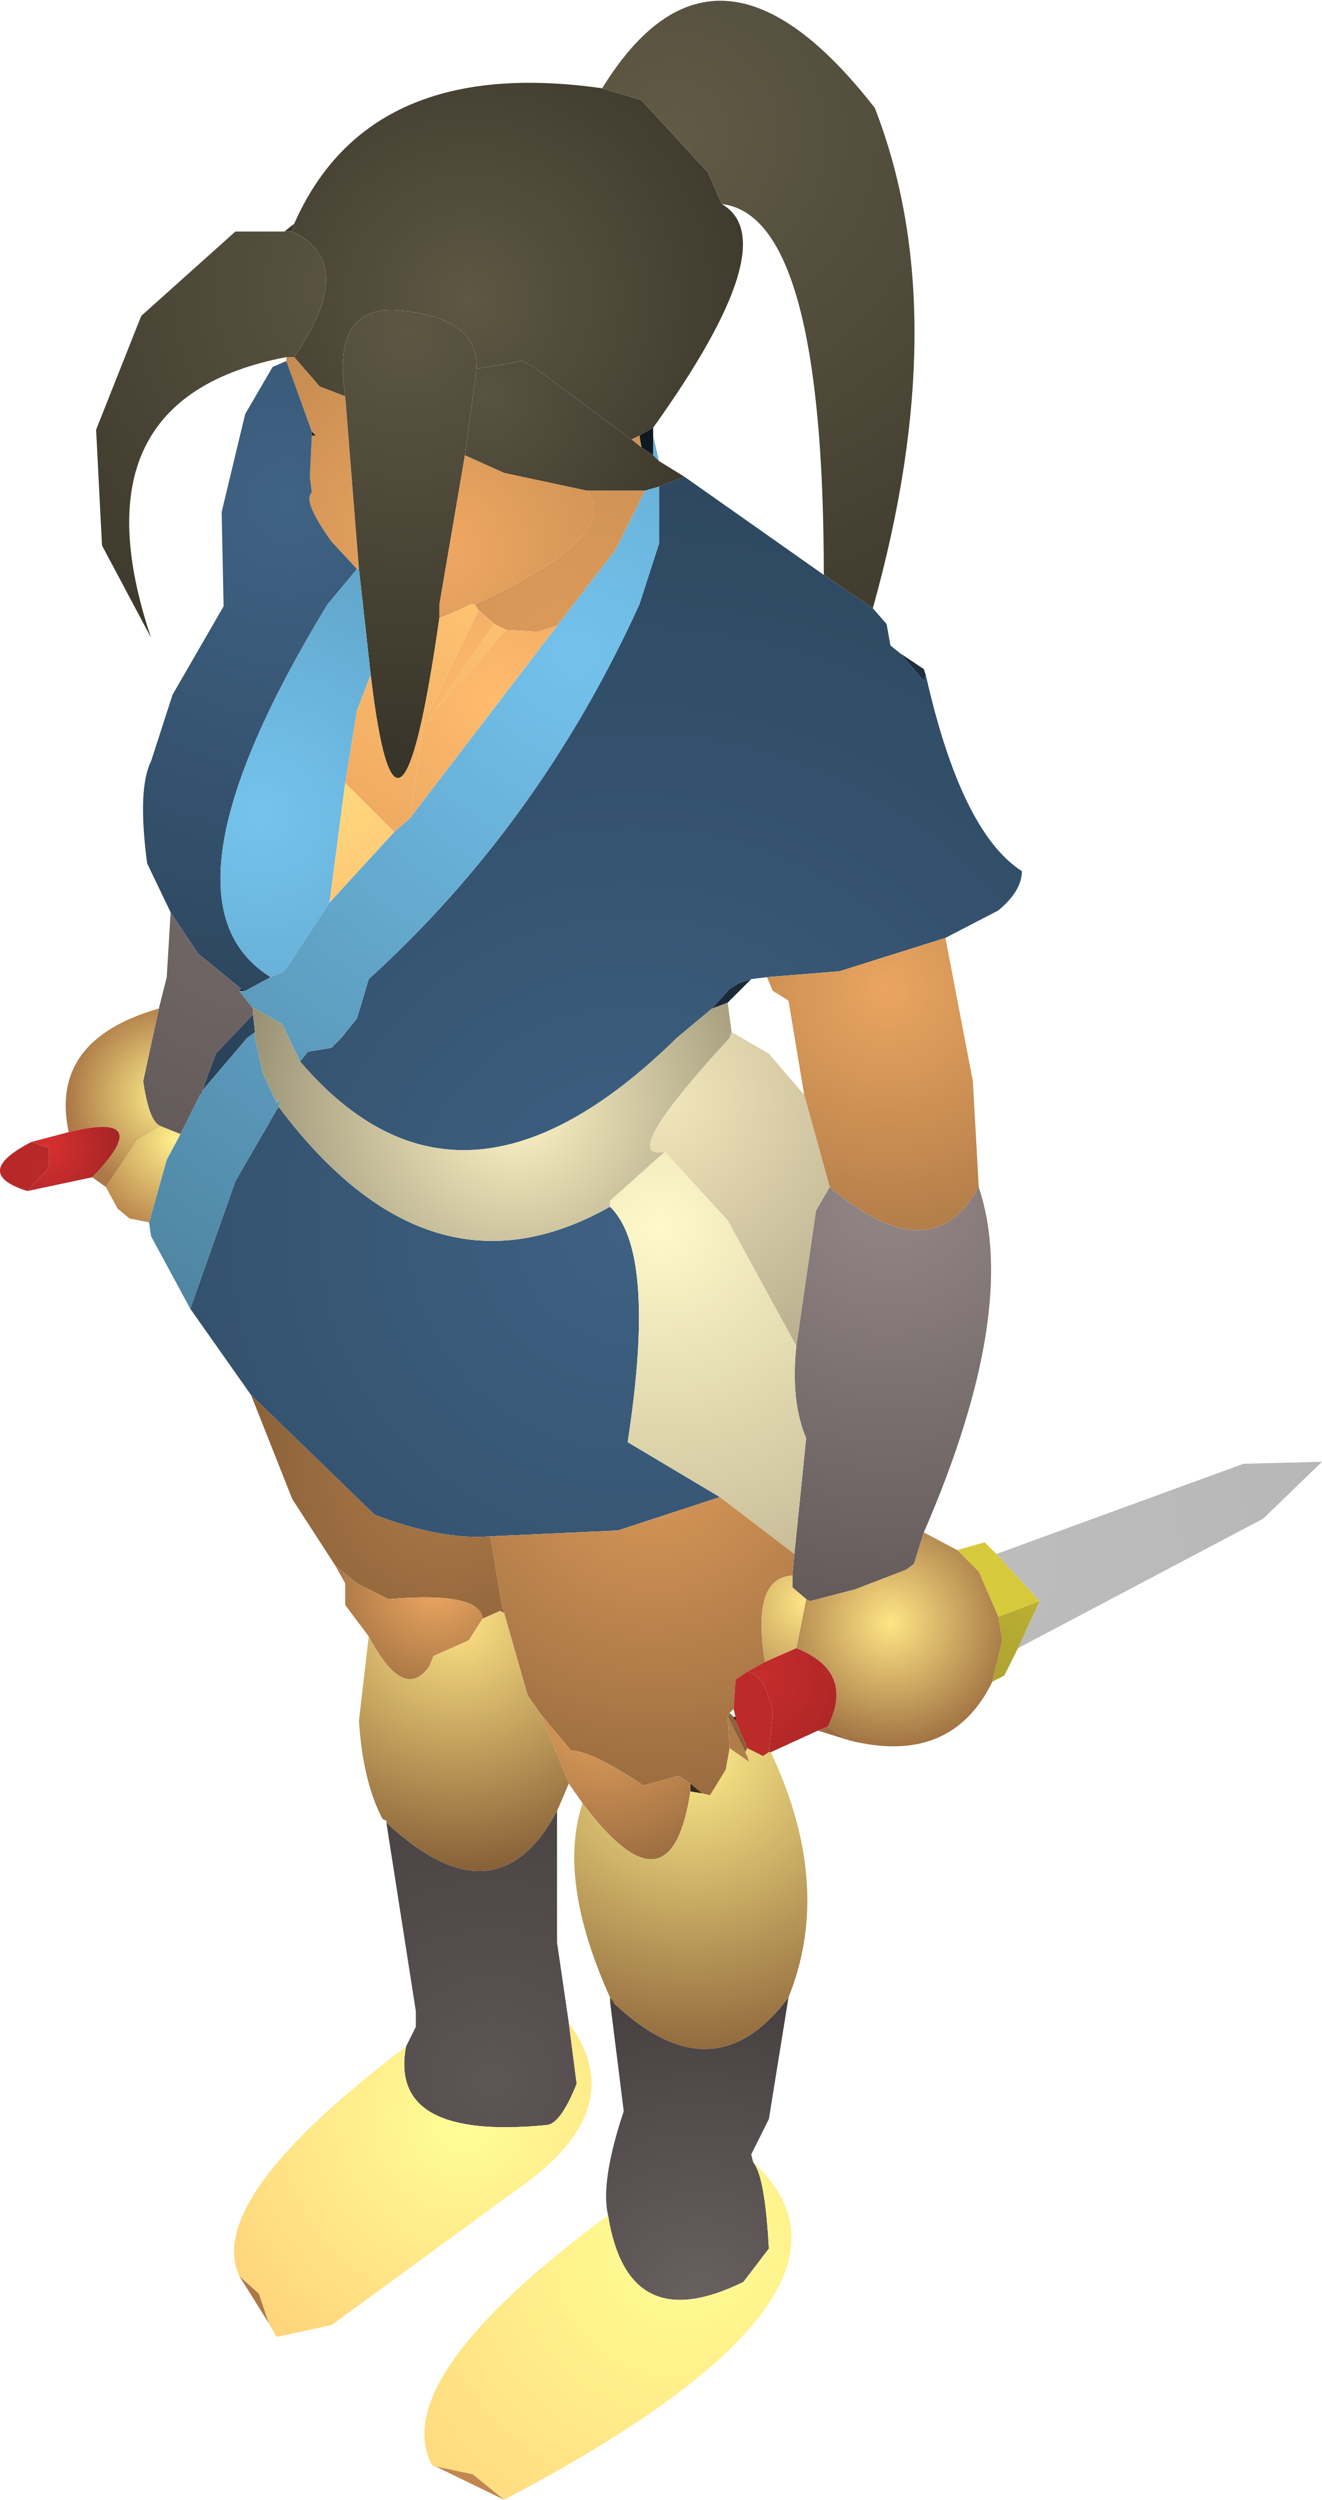 <?xml version="1.0" encoding="UTF-8" standalone="no"?>
<svg xmlns:ffdec="https://www.free-decompiler.com/flash" xmlns:xlink="http://www.w3.org/1999/xlink" ffdec:objectType="shape" height="63.7px" width="33.7px" xmlns="http://www.w3.org/2000/svg">
  <g transform="matrix(1.0, 0.0, 0.0, 1.0, 12.75, 56.95)">
    <path d="M-5.25 -47.85 Q-3.6 -50.25 -5.3 -51.05 L-5.25 -51.25 Q-3.35 -55.55 2.6 -54.7 L3.6 -54.4 5.3 -52.55 5.65 -51.75 Q7.3 -50.8 3.9 -46.05 L3.55 -45.85 3.35 -45.75 0.85 -47.6 0.55 -47.75 -0.6 -47.55 Q-0.55 -48.9 -2.7 -49.05 -4.3 -49.1 -3.95 -46.85 L-4.6 -47.1 -5.25 -47.85" fill="url(#gradient0)" fill-rule="evenodd" stroke="none"/>
    <path d="M2.6 -54.7 Q5.5 -59.4 9.55 -54.2 11.6 -48.95 9.5 -41.45 L8.25 -42.3 Q8.25 -51.45 5.65 -51.75 L5.3 -52.55 3.6 -54.4 2.6 -54.7" fill="url(#gradient1)" fill-rule="evenodd" stroke="none"/>
    <path d="M9.5 -41.45 L9.85 -41.05 9.95 -40.5 10.2 -40.3 10.8 -39.6 10.85 -39.75 Q11.75 -35.75 13.3 -34.75 13.3 -34.25 12.7 -33.75 L11.35 -33.05 8.65 -32.2 6.8 -32.05 6.4 -32.0 6.1 -31.9 5.85 -31.75 5.4 -31.25 4.5 -30.5 Q-1.0 -25.1 -5.1 -29.9 L-4.9 -30.15 -4.3 -30.25 -4.05 -30.5 -3.65 -31.0 -3.35 -32.0 Q1.0 -35.95 3.55 -41.55 L4.05 -43.1 4.05 -44.55 4.7 -44.8 8.25 -42.3 9.5 -41.45 M-6.35 -21.4 L-7.9 -23.6 -6.75 -26.85 -5.65 -28.75 Q-1.8 -23.6 2.8 -26.2 4.0 -25.05 3.25 -20.2 L5.6 -18.8 3.0 -17.95 -0.25 -17.8 Q-1.5 -17.7 -3.2 -18.35 L-6.35 -21.4" fill="url(#gradient2)" fill-rule="evenodd" stroke="none"/>
    <path d="M-5.3 -51.05 L-5.5 -51.05 -5.25 -51.25 -5.3 -51.05" fill="url(#gradient3)" fill-rule="evenodd" stroke="none"/>
    <path d="M-5.45 -47.85 Q-10.95 -46.8 -8.9 -40.7 L-10.15 -43.05 -10.3 -46.0 -9.15 -48.9 -6.75 -51.05 -5.5 -51.05 -5.3 -51.05 Q-3.6 -50.25 -5.25 -47.85 L-5.45 -47.85" fill="url(#gradient4)" fill-rule="evenodd" stroke="none"/>
    <path d="M-5.45 -47.85 L-5.25 -47.85 -4.6 -47.1 -3.95 -46.85 -3.6 -42.45 -3.65 -42.45 -4.3 -43.15 Q-5.05 -44.2 -4.8 -44.4 L-4.85 -44.8 -4.8 -45.85 -4.7 -45.85 -4.8 -45.95 -5.45 -47.75 -5.45 -47.85 M-1.55 -41.2 L-1.55 -41.55 -0.9 -45.35 0.1 -44.9 2.2 -44.45 Q3.15 -43.3 -0.65 -41.55 L-0.75 -41.55 Q-1.15 -41.35 -1.55 -41.2" fill="url(#gradient5)" fill-rule="evenodd" stroke="none"/>
    <path d="M-8.4 -33.7 L-9.0 -34.95 Q-9.25 -36.85 -8.9 -37.55 L-8.35 -39.25 -7.05 -41.5 -7.1 -43.9 -6.5 -46.4 -5.8 -47.6 -5.45 -47.75 -4.8 -45.95 -4.8 -45.85 -4.85 -44.8 -4.8 -44.4 Q-5.05 -44.2 -4.3 -43.15 L-3.65 -42.45 -4.4 -41.55 Q-9.0 -34.0 -5.85 -32.05 L-6.5 -31.7 -6.6 -31.75 -7.7 -32.65 -8.4 -33.7 M-6.25 -30.65 L-6.45 -30.5 -7.6 -29.15 -7.25 -30.1 -6.3 -31.1 -6.25 -30.65" fill="url(#gradient6)" fill-rule="evenodd" stroke="none"/>
    <path d="M-8.7 -31.25 L-8.5 -32.05 -8.4 -33.7 -7.7 -32.65 -6.6 -31.75 -6.65 -31.7 -6.3 -31.25 -6.3 -31.1 -7.25 -30.1 -7.6 -29.15 -7.6 -29.1 -7.65 -29.05 -8.15 -28.05 -8.65 -28.25 Q-8.95 -28.35 -9.1 -29.4 L-8.7 -31.25" fill="url(#gradient7)" fill-rule="evenodd" stroke="none"/>
    <path d="M-10.05 -26.7 L-10.4 -26.95 Q-8.75 -28.65 -11.0 -28.1 -11.5 -30.45 -8.7 -31.25 L-9.1 -29.4 Q-8.95 -28.35 -8.65 -28.25 L-9.25 -27.9 -10.05 -26.7" fill="url(#gradient8)" fill-rule="evenodd" stroke="none"/>
    <path d="M-10.4 -26.95 L-12.05 -26.6 -11.5 -27.2 -11.5 -27.7 -11.95 -27.85 -11.0 -28.1 Q-8.75 -28.65 -10.4 -26.95" fill="url(#gradient9)" fill-rule="evenodd" stroke="none"/>
    <path d="M-12.05 -26.6 Q-13.5 -27.05 -11.95 -27.85 L-11.5 -27.7 -11.5 -27.2 -12.05 -26.6" fill="url(#gradient10)" fill-rule="evenodd" stroke="none"/>
    <path d="M3.9 -45.35 L3.6 -45.55 3.55 -45.85 3.9 -46.05 3.9 -45.85 3.9 -45.35" fill="url(#gradient11)" fill-rule="evenodd" stroke="none"/>
    <path d="M2.2 -44.45 L3.7 -44.45 2.95 -42.95 1.45 -41.0 0.95 -40.85 0.15 -40.9 -0.15 -41.05 -0.55 -41.4 -0.65 -41.55 Q3.15 -43.3 2.2 -44.45 M3.6 -45.55 L3.35 -45.75 3.55 -45.85 3.6 -45.55" fill="url(#gradient12)" fill-rule="evenodd" stroke="none"/>
    <path d="M-0.9 -45.35 L-0.6 -47.55 0.55 -47.75 0.85 -47.6 3.35 -45.75 3.6 -45.55 3.9 -45.35 4.05 -45.2 4.7 -44.8 4.05 -44.55 3.7 -44.45 2.2 -44.45 0.1 -44.9 -0.9 -45.35" fill="url(#gradient13)" fill-rule="evenodd" stroke="none"/>
    <path d="M-0.6 -47.55 L-0.9 -45.35 -1.55 -41.55 -1.55 -41.2 Q-2.6 -33.85 -3.3 -39.75 L-3.6 -42.45 -3.95 -46.85 Q-4.3 -49.1 -2.7 -49.05 -0.55 -48.9 -0.6 -47.55" fill="url(#gradient14)" fill-rule="evenodd" stroke="none"/>
    <path d="M-4.8 -45.85 L-4.8 -45.95 -4.7 -45.85 -4.8 -45.85" fill="url(#gradient15)" fill-rule="evenodd" stroke="none"/>
    <path d="M-3.6 -42.45 L-3.3 -39.75 -3.65 -38.85 -3.95 -37.0 -4.35 -33.95 -5.5 -32.2 -5.85 -32.05 Q-9.0 -34.0 -4.4 -41.55 L-3.65 -42.45 -3.6 -42.45" fill="url(#gradient16)" fill-rule="evenodd" stroke="none"/>
    <path d="M-7.9 -23.6 L-8.9 -25.45 -8.95 -25.8 -8.5 -27.4 -8.15 -28.05 -7.65 -29.05 -7.6 -29.1 -7.6 -29.15 -6.45 -30.5 -6.25 -30.65 -6.25 -30.5 -6.05 -29.6 -5.7 -28.85 -5.6 -28.9 -5.65 -28.75 -6.75 -26.85 -7.9 -23.6 M3.7 -44.45 L4.05 -44.55 4.05 -43.1 3.55 -41.55 Q1.0 -35.95 -3.35 -32.0 L-3.65 -31.0 -4.05 -30.5 -4.3 -30.25 -4.9 -30.15 -5.1 -29.9 -5.55 -30.85 -6.25 -31.25 -6.3 -31.25 -6.65 -31.7 -6.5 -31.7 -5.85 -32.05 -5.5 -32.2 -4.35 -33.95 -2.7 -35.75 -2.3 -36.1 1.45 -41.0 2.95 -42.95 3.7 -44.45 M4.05 -45.2 L3.9 -45.35 3.9 -45.85 4.05 -45.2" fill="url(#gradient17)" fill-rule="evenodd" stroke="none"/>
    <path d="M-2.7 -35.75 L-4.35 -33.95 -3.95 -37.0 -2.7 -35.75" fill="url(#gradient18)" fill-rule="evenodd" stroke="none"/>
    <path d="M-3.3 -39.75 Q-2.6 -33.85 -1.55 -41.2 -1.15 -41.35 -0.75 -41.55 L-0.65 -41.55 -0.55 -41.4 -1.8 -38.85 -1.75 -38.6 -1.95 -38.55 -2.3 -36.1 -2.7 -35.75 -3.95 -37.0 -3.65 -38.85 -3.3 -39.75 M0.15 -40.9 L-1.65 -38.85 -0.15 -41.05 0.15 -40.9" fill="url(#gradient19)" fill-rule="evenodd" stroke="none"/>
    <path d="M1.45 -41.0 L-2.3 -36.1 -1.95 -38.55 -1.75 -38.6 -1.8 -38.85 -0.55 -41.4 -0.15 -41.05 -1.65 -38.85 0.15 -40.9 0.95 -40.85 1.45 -41.0" fill="url(#gradient20)" fill-rule="evenodd" stroke="none"/>
    <path d="M-5.1 -29.9 Q-1.0 -25.1 4.5 -30.5 L5.4 -31.25 5.8 -31.4 5.9 -30.65 5.85 -30.5 Q2.95 -27.35 4.2 -27.6 L2.8 -26.35 2.8 -26.2 Q-1.8 -23.6 -5.65 -28.75 L-5.6 -28.9 -5.7 -28.85 -6.05 -29.6 -6.25 -30.5 -6.25 -30.65 -6.3 -31.1 -6.3 -31.25 -6.25 -31.25 -5.55 -30.85 -5.1 -29.9" fill="url(#gradient21)" fill-rule="evenodd" stroke="none"/>
    <path d="M-6.5 -31.7 L-6.65 -31.7 -6.6 -31.75 -6.5 -31.7 M-6.3 -31.25 L-6.25 -31.25 -6.3 -31.25" fill="url(#gradient22)" fill-rule="evenodd" stroke="none"/>
    <path d="M10.2 -40.3 L10.8 -39.9 10.85 -39.75 10.8 -39.6 10.2 -40.3" fill="url(#gradient23)" fill-rule="evenodd" stroke="none"/>
    <path d="M11.35 -33.05 L12.05 -29.4 12.2 -26.7 Q11.0 -24.5 8.4 -26.7 L7.75 -29.05 7.35 -31.45 6.95 -31.7 6.8 -32.05 8.65 -32.2 11.35 -33.05" fill="url(#gradient24)" fill-rule="evenodd" stroke="none"/>
    <path d="M12.2 -26.7 Q13.25 -23.55 10.8 -17.9 L10.55 -17.1 10.35 -16.95 9.05 -16.45 7.9 -16.15 7.8 -16.2 7.45 -16.5 7.45 -16.8 7.5 -17.35 7.8 -20.3 Q7.4 -21.25 7.55 -22.65 L8.05 -26.1 8.4 -26.7 Q11.0 -24.5 12.2 -26.7" fill="url(#gradient25)" fill-rule="evenodd" stroke="none"/>
    <path d="M7.75 -29.05 L8.4 -26.7 8.05 -26.1 7.55 -22.65 5.8 -25.85 4.2 -27.6 Q2.95 -27.35 5.85 -30.5 L5.9 -30.65 6.85 -30.1 7.75 -29.05" fill="url(#gradient26)" fill-rule="evenodd" stroke="none"/>
    <path d="M5.4 -31.25 L5.85 -31.75 6.1 -31.9 6.4 -32.0 5.8 -31.4 5.4 -31.25" fill="url(#gradient27)" fill-rule="evenodd" stroke="none"/>
    <path d="M2.8 -26.2 L2.8 -26.35 4.2 -27.6 5.8 -25.85 7.55 -22.65 Q7.4 -21.25 7.8 -20.3 L7.5 -17.35 5.6 -18.8 3.25 -20.2 Q4.0 -25.05 2.8 -26.2" fill="url(#gradient28)" fill-rule="evenodd" stroke="none"/>
    <path d="M-8.95 -25.8 L-9.45 -25.9 -9.75 -26.15 -10.05 -26.7 -9.25 -27.9 -8.65 -28.25 -8.15 -28.05 -8.5 -27.4 -8.95 -25.8" fill="url(#gradient29)" fill-rule="evenodd" stroke="none"/>
    <path d="M0.1 -15.85 L0.05 -16.0 -0.25 -17.8 3.0 -17.95 5.6 -18.8 7.5 -17.35 7.45 -16.8 Q6.4 -16.75 6.75 -14.6 L6.3 -14.35 6.0 -14.15 5.95 -13.4 5.85 -13.3 5.8 -13.2 5.85 -12.4 5.75 -11.85 5.35 -11.2 5.15 -11.25 4.85 -11.5 4.55 -11.7 3.65 -11.45 Q2.4 -12.3 1.8 -12.35 L1.05 -13.25 0.7 -13.75 0.1 -15.85" fill="url(#gradient30)" fill-rule="evenodd" stroke="none"/>
    <path d="M-4.2 -17.05 L-5.3 -18.75 -6.35 -21.4 -3.2 -18.35 Q-1.5 -17.7 -0.25 -17.8 L0.05 -16.0 0.0 -15.9 -0.45 -15.7 Q-0.5 -16.4 -2.85 -16.2 L-3.65 -16.6 -4.2 -17.05" fill="url(#gradient31)" fill-rule="evenodd" stroke="none"/>
    <path d="M-3.35 -15.25 L-3.95 -16.05 -3.95 -16.6 -4.2 -17.05 -3.65 -16.6 -2.85 -16.2 Q-0.5 -16.4 -0.45 -15.7 L-0.8 -15.15 -1.7 -14.75 -1.8 -14.5 Q-2.45 -13.55 -3.35 -15.25" fill="url(#gradient32)" fill-rule="evenodd" stroke="none"/>
    <path d="M1.75 -11.5 L1.45 -10.8 Q-0.1 -7.9 -2.9 -10.5 L-2.9 -10.55 -3.0 -10.6 Q-3.5 -11.55 -3.6 -13.1 L-3.35 -15.25 Q-2.45 -13.55 -1.8 -14.5 L-1.7 -14.75 -0.8 -15.15 -0.45 -15.7 0.0 -15.9 0.1 -15.85 0.7 -13.75 1.05 -13.25 1.75 -11.5" fill="url(#gradient33)" fill-rule="evenodd" stroke="none"/>
    <path d="M1.45 -10.8 L1.45 -7.45 1.75 -5.4 1.95 -3.85 Q1.55 -2.85 1.2 -2.8 -2.85 -2.4 -2.4 -4.8 L-2.15 -5.3 -2.15 -5.7 -2.9 -10.5 Q-0.1 -7.9 1.45 -10.8" fill="url(#gradient34)" fill-rule="evenodd" stroke="none"/>
    <path d="M1.75 -5.4 Q3.3 -3.3 0.7 -1.35 L-4.3 2.3 -5.7 2.6 -5.9 2.25 -6.15 1.5 -6.65 1.05 Q-7.55 -0.9 -2.4 -4.8 -2.85 -2.4 1.2 -2.8 1.55 -2.85 1.95 -3.85 L1.75 -5.4" fill="url(#gradient35)" fill-rule="evenodd" stroke="none"/>
    <path d="M-5.9 2.25 L-6.65 1.05 -6.15 1.5 -5.9 2.25" fill="url(#gradient36)" fill-rule="evenodd" stroke="none"/>
    <path d="M12.65 -17.35 L18.95 -19.65 20.95 -19.7 19.45 -18.25 13.2 -14.95 13.75 -16.15 12.65 -17.35" fill="url(#gradient37)" fill-rule="evenodd" stroke="none"/>
    <path d="M11.65 -17.45 L12.35 -17.65 12.65 -17.35 13.75 -16.15 12.7 -15.75 12.2 -16.9 11.65 -17.45" fill="url(#gradient38)" fill-rule="evenodd" stroke="none"/>
    <path d="M10.8 -17.9 L11.65 -17.45 12.2 -16.9 12.7 -15.75 12.8 -15.15 12.55 -14.1 Q11.5 -11.95 8.9 -12.6 L8.35 -12.95 Q9.05 -14.35 7.55 -14.95 L7.8 -16.2 7.9 -16.15 9.05 -16.45 10.35 -16.95 10.55 -17.1 10.8 -17.9" fill="url(#gradient39)" fill-rule="evenodd" stroke="none"/>
    <path d="M8.9 -12.6 L8.1 -12.85 8.35 -12.95 8.9 -12.6 M6.75 -14.6 Q6.4 -16.75 7.45 -16.8 L7.45 -16.5 7.8 -16.2 7.55 -14.95 6.75 -14.6" fill="url(#gradient40)" fill-rule="evenodd" stroke="none"/>
    <path d="M13.2 -14.95 L12.85 -14.25 12.55 -14.1 12.8 -15.15 12.7 -15.75 13.75 -16.15 13.2 -14.95" fill="url(#gradient41)" fill-rule="evenodd" stroke="none"/>
    <path d="M0.05 -16.0 L0.1 -15.85 0.0 -15.9 0.05 -16.0" fill="url(#gradient42)" fill-rule="evenodd" stroke="none"/>
    <path d="M2.1 -11.0 L1.75 -11.5 1.05 -13.25 1.8 -12.35 Q2.4 -12.3 3.65 -11.45 L4.55 -11.7 4.85 -11.5 4.85 -11.3 Q4.35 -8.0 2.1 -11.0" fill="url(#gradient43)" fill-rule="evenodd" stroke="none"/>
    <path d="M8.1 -12.85 L6.9 -12.3 6.85 -12.3 6.95 -13.3 Q6.75 -14.3 6.3 -14.35 L6.75 -14.6 7.55 -14.95 Q9.05 -14.35 8.35 -12.95 L8.1 -12.85" fill="url(#gradient44)" fill-rule="evenodd" stroke="none"/>
    <path d="M5.95 -13.4 L6.0 -14.15 6.3 -14.35 Q6.75 -14.3 6.95 -13.3 L6.85 -12.3 6.7 -12.2 6.3 -12.4 6.0 -13.1 6.0 -13.2 5.95 -13.4" fill="url(#gradient45)" fill-rule="evenodd" stroke="none"/>
    <path d="M5.8 -13.2 L5.85 -13.3 5.95 -13.2 6.0 -13.1 6.3 -12.4 6.25 -12.3 5.8 -13.2" fill="url(#gradient46)" fill-rule="evenodd" stroke="none"/>
    <path d="M5.85 -12.4 L5.8 -13.2 6.25 -12.3 6.3 -12.2 6.35 -12.05 5.85 -12.4" fill="url(#gradient47)" fill-rule="evenodd" stroke="none"/>
    <path d="M6.9 -12.3 Q8.5 -8.9 7.35 -6.05 5.45 -3.5 2.9 -5.9 L2.9 -5.95 2.8 -6.05 Q1.45 -9.05 2.1 -11.0 4.35 -8.0 4.85 -11.3 L5.15 -11.25 5.35 -11.2 5.75 -11.85 5.85 -12.4 6.35 -12.05 6.3 -12.2 6.25 -12.3 6.3 -12.4 6.7 -12.2 6.85 -12.3 6.9 -12.3" fill="url(#gradient48)" fill-rule="evenodd" stroke="none"/>
    <path d="M4.85 -11.5 L5.15 -11.25 4.85 -11.3 4.85 -11.5" fill="url(#gradient49)" fill-rule="evenodd" stroke="none"/>
    <path d="M5.95 -13.2 L6.0 -13.2 6.0 -13.1 5.95 -13.2" fill="url(#gradient50)" fill-rule="evenodd" stroke="none"/>
    <path d="M2.8 -5.95 L2.8 -6.05 2.9 -5.95 2.9 -5.9 2.8 -5.95" fill="url(#gradient51)" fill-rule="evenodd" stroke="none"/>
    <path d="M7.35 -6.05 L6.85 -2.95 6.4 -2.05 6.45 -1.85 Q6.75 -1.5 6.85 0.35 L6.2 1.2 Q3.25 2.65 2.75 -0.5 2.55 -1.35 3.15 -3.15 L2.8 -5.95 2.9 -5.9 Q5.45 -3.5 7.35 -6.05" fill="url(#gradient52)" fill-rule="evenodd" stroke="none"/>
    <path d="M6.45 -1.85 Q10.1 1.5 0.1 6.75 L-0.7 6.1 -1.65 5.9 -1.7 5.9 -1.75 5.85 Q-2.85 3.65 2.75 -0.5 3.25 2.65 6.2 1.2 L6.85 0.35 Q6.75 -1.5 6.45 -1.85" fill="url(#gradient53)" fill-rule="evenodd" stroke="none"/>
    <path d="M0.1 6.75 L-1.65 5.9 -0.7 6.1 0.1 6.75" fill="url(#gradient54)" fill-rule="evenodd" stroke="none"/>
  </g>
  <defs>
    <radialGradient cx="0" cy="0" gradientTransform="matrix(0.009, 0.0, 0.0, 0.009, -0.8, -49.35)" gradientUnits="userSpaceOnUse" id="gradient0" r="819.2" spreadMethod="pad">
      <stop offset="0.0" stop-color="#5d5743"/>
      <stop offset="1.0" stop-color="#3e3a2d"/>
    </radialGradient>
    <radialGradient cx="0" cy="0" gradientTransform="matrix(0.016, 0.0, 0.0, 0.016, 4.45, -53.55)" gradientUnits="userSpaceOnUse" id="gradient1" r="819.2" spreadMethod="pad">
      <stop offset="0.0" stop-color="#605a46"/>
      <stop offset="1.0" stop-color="#403c2e"/>
    </radialGradient>
    <radialGradient cx="0" cy="0" gradientTransform="matrix(0.025, 0.0, 0.0, 0.025, 3.3, -25.65)" gradientUnits="userSpaceOnUse" id="gradient2" r="819.2" spreadMethod="pad">
      <stop offset="0.0" stop-color="#3e6183"/>
      <stop offset="1.0" stop-color="#2c465d"/>
    </radialGradient>
    <radialGradient cx="0" cy="0" gradientTransform="matrix(0.002, 0.0, 0.0, 0.002, -5.8, -50.9)" gradientUnits="userSpaceOnUse" id="gradient3" r="819.2" spreadMethod="pad">
      <stop offset="0.0" stop-color="#3f3a2d"/>
      <stop offset="1.0" stop-color="#373428"/>
    </radialGradient>
    <radialGradient cx="0" cy="0" gradientTransform="matrix(0.013, 0.0, 0.0, 0.013, -3.45, -49.6)" gradientUnits="userSpaceOnUse" id="gradient4" r="819.2" spreadMethod="pad">
      <stop offset="0.0" stop-color="#5b5542"/>
      <stop offset="1.0" stop-color="#3c382b"/>
    </radialGradient>
    <radialGradient cx="0" cy="0" gradientTransform="matrix(0.01, 0.0, 0.0, 0.01, -1.45, -42.95)" gradientUnits="userSpaceOnUse" id="gradient5" r="819.2" spreadMethod="pad">
      <stop offset="0.0" stop-color="#efa862"/>
      <stop offset="1.0" stop-color="#b8824b"/>
    </radialGradient>
    <radialGradient cx="0" cy="0" gradientTransform="matrix(0.019, 0.0, 0.0, 0.019, -5.4, -44.2)" gradientUnits="userSpaceOnUse" id="gradient6" r="819.2" spreadMethod="pad">
      <stop offset="0.0" stop-color="#3f6385"/>
      <stop offset="1.0" stop-color="#294056"/>
    </radialGradient>
    <radialGradient cx="0" cy="0" gradientTransform="matrix(0.008, 0.0, 0.0, 0.008, -6.6, -33.65)" gradientUnits="userSpaceOnUse" id="gradient7" r="819.2" spreadMethod="pad">
      <stop offset="0.0" stop-color="#726868"/>
      <stop offset="1.0" stop-color="#625959"/>
    </radialGradient>
    <radialGradient cx="0" cy="0" gradientTransform="matrix(0.003, 0.0, 0.0, 0.003, -8.55, -29.0)" gradientUnits="userSpaceOnUse" id="gradient8" r="819.2" spreadMethod="pad">
      <stop offset="0.0" stop-color="#ffef8b"/>
      <stop offset="1.0" stop-color="#ad7a47"/>
    </radialGradient>
    <radialGradient cx="0" cy="0" gradientTransform="matrix(0.003, 0.0, 0.0, 0.003, -11.55, -27.7)" gradientUnits="userSpaceOnUse" id="gradient9" r="819.2" spreadMethod="pad">
      <stop offset="0.0" stop-color="#d83030"/>
      <stop offset="1.0" stop-color="#952121"/>
    </radialGradient>
    <radialGradient cx="0" cy="0" gradientTransform="matrix(0.001, 0.0, 0.0, 0.001, -11.65, -27.05)" gradientUnits="userSpaceOnUse" id="gradient10" r="819.2" spreadMethod="pad">
      <stop offset="0.0" stop-color="#b82929"/>
      <stop offset="1.0" stop-color="#b72929"/>
    </radialGradient>
    <radialGradient cx="0" cy="0" gradientTransform="matrix(0.002, 0.0, 0.0, 0.002, 3.9, -46.05)" gradientUnits="userSpaceOnUse" id="gradient11" r="819.2" spreadMethod="pad">
      <stop offset="0.0" stop-color="#0e181e"/>
      <stop offset="1.0" stop-color="#0e181e"/>
    </radialGradient>
    <radialGradient cx="0" cy="0" gradientTransform="matrix(0.008, 0.0, 0.0, 0.008, 1.5, -40.55)" gradientUnits="userSpaceOnUse" id="gradient12" r="819.2" spreadMethod="pad">
      <stop offset="0.0" stop-color="#db9a5a"/>
      <stop offset="1.0" stop-color="#cd9154"/>
    </radialGradient>
    <radialGradient cx="0" cy="0" gradientTransform="matrix(0.007, 0.0, 0.0, 0.007, -0.35, -46.9)" gradientUnits="userSpaceOnUse" id="gradient13" r="819.2" spreadMethod="pad">
      <stop offset="0.0" stop-color="#595341"/>
      <stop offset="1.0" stop-color="#3c382b"/>
    </radialGradient>
    <radialGradient cx="0" cy="0" gradientTransform="matrix(0.014, 0.0, 0.0, 0.014, -2.35, -48.5)" gradientUnits="userSpaceOnUse" id="gradient14" r="819.2" spreadMethod="pad">
      <stop offset="0.0" stop-color="#5c5643"/>
      <stop offset="1.0" stop-color="#363327"/>
    </radialGradient>
    <radialGradient cx="0" cy="0" gradientTransform="matrix(0.007, 0.0, 0.0, 0.007, -5.45, -47.95)" gradientUnits="userSpaceOnUse" id="gradient15" r="819.2" spreadMethod="pad">
      <stop offset="0.0" stop-color="#261b10"/>
      <stop offset="1.0" stop-color="#261b10"/>
    </radialGradient>
    <radialGradient cx="0" cy="0" gradientTransform="matrix(0.01, 0.0, 0.0, 0.01, -6.1, -36.2)" gradientUnits="userSpaceOnUse" id="gradient16" r="819.2" spreadMethod="pad">
      <stop offset="0.0" stop-color="#74c4ef"/>
      <stop offset="1.0" stop-color="#5d9ec1"/>
    </radialGradient>
    <radialGradient cx="0" cy="0" gradientTransform="matrix(0.024, 0.0, 0.0, 0.024, 1.95, -40.3)" gradientUnits="userSpaceOnUse" id="gradient17" r="819.2" spreadMethod="pad">
      <stop offset="0.0" stop-color="#73c2ed"/>
      <stop offset="1.0" stop-color="#4e84a1"/>
    </radialGradient>
    <radialGradient cx="0" cy="0" gradientTransform="matrix(0.004, 0.0, 0.0, 0.004, -4.3, -37.15)" gradientUnits="userSpaceOnUse" id="gradient18" r="819.2" spreadMethod="pad">
      <stop offset="0.0" stop-color="#ffda7f"/>
      <stop offset="1.0" stop-color="#fec774"/>
    </radialGradient>
    <radialGradient cx="0" cy="0" gradientTransform="matrix(0.009, 0.0, 0.0, 0.009, -0.35, -42.05)" gradientUnits="userSpaceOnUse" id="gradient19" r="819.2" spreadMethod="pad">
      <stop offset="0.0" stop-color="#ffc472"/>
      <stop offset="1.0" stop-color="#eea861"/>
    </radialGradient>
    <radialGradient cx="0" cy="0" gradientTransform="matrix(0.009, 0.0, 0.0, 0.009, -0.15, -39.05)" gradientUnits="userSpaceOnUse" id="gradient20" r="819.2" spreadMethod="pad">
      <stop offset="0.0" stop-color="#ffbb6d"/>
      <stop offset="1.0" stop-color="#dd9c5a"/>
    </radialGradient>
    <radialGradient cx="0" cy="0" gradientTransform="matrix(0.009, 0.0, 0.0, 0.009, 0.4, -28.75)" gradientUnits="userSpaceOnUse" id="gradient21" r="819.2" spreadMethod="pad">
      <stop offset="0.0" stop-color="#fff5c7"/>
      <stop offset="1.0" stop-color="#938c71"/>
    </radialGradient>
    <radialGradient cx="0" cy="0" gradientTransform="matrix(0.002, 0.0, 0.0, 0.002, -5.6, -30.95)" gradientUnits="userSpaceOnUse" id="gradient22" r="819.2" spreadMethod="pad">
      <stop offset="0.0" stop-color="#0e181e"/>
      <stop offset="1.0" stop-color="#0e181e"/>
    </radialGradient>
    <radialGradient cx="0" cy="0" gradientTransform="matrix(0.002, 0.0, 0.0, 0.002, 10.8, -39.7)" gradientUnits="userSpaceOnUse" id="gradient23" r="819.2" spreadMethod="pad">
      <stop offset="0.0" stop-color="#1e2f40"/>
      <stop offset="1.0" stop-color="#1b2a39"/>
    </radialGradient>
    <radialGradient cx="0" cy="0" gradientTransform="matrix(0.009, 0.0, 0.0, 0.009, 9.85, -31.75)" gradientUnits="userSpaceOnUse" id="gradient24" r="819.2" spreadMethod="pad">
      <stop offset="0.0" stop-color="#eaa560"/>
      <stop offset="1.0" stop-color="#a87645"/>
    </radialGradient>
    <radialGradient cx="0" cy="0" gradientTransform="matrix(0.014, 0.0, 0.0, 0.014, 9.9, -26.65)" gradientUnits="userSpaceOnUse" id="gradient25" r="819.2" spreadMethod="pad">
      <stop offset="0.0" stop-color="#938686"/>
      <stop offset="1.0" stop-color="#605757"/>
    </radialGradient>
    <radialGradient cx="0" cy="0" gradientTransform="matrix(0.009, 0.0, 0.0, 0.009, 3.95, -29.0)" gradientUnits="userSpaceOnUse" id="gradient26" r="819.2" spreadMethod="pad">
      <stop offset="0.0" stop-color="#f3e7bc"/>
      <stop offset="1.0" stop-color="#b8ae8e"/>
    </radialGradient>
    <radialGradient cx="0" cy="0" gradientTransform="matrix(0.002, 0.0, 0.0, 0.002, 5.65, -31.75)" gradientUnits="userSpaceOnUse" id="gradient27" r="819.2" spreadMethod="pad">
      <stop offset="0.0" stop-color="#1b2a39"/>
      <stop offset="1.0" stop-color="#192735"/>
    </radialGradient>
    <radialGradient cx="0" cy="0" gradientTransform="matrix(0.011, 0.0, 0.0, 0.011, 4.05, -25.7)" gradientUnits="userSpaceOnUse" id="gradient28" r="819.2" spreadMethod="pad">
      <stop offset="0.0" stop-color="#fff9ca"/>
      <stop offset="1.0" stop-color="#c8bd99"/>
    </radialGradient>
    <radialGradient cx="0" cy="0" gradientTransform="matrix(0.003, 0.0, 0.0, 0.003, -8.3, -27.9)" gradientUnits="userSpaceOnUse" id="gradient29" r="819.2" spreadMethod="pad">
      <stop offset="0.0" stop-color="#ffef8b"/>
      <stop offset="1.0" stop-color="#b6804a"/>
    </radialGradient>
    <radialGradient cx="0" cy="0" gradientTransform="matrix(0.011, 0.0, 0.0, 0.011, 3.9, -19.85)" gradientUnits="userSpaceOnUse" id="gradient30" r="819.2" spreadMethod="pad">
      <stop offset="0.0" stop-color="#db9a5a"/>
      <stop offset="1.0" stop-color="#976a3e"/>
    </radialGradient>
    <radialGradient cx="0" cy="0" gradientTransform="matrix(0.009, 0.0, 0.0, 0.009, -1.4, -19.3)" gradientUnits="userSpaceOnUse" id="gradient31" r="819.2" spreadMethod="pad">
      <stop offset="0.0" stop-color="#ac7947"/>
      <stop offset="1.0" stop-color="#7e5834"/>
    </radialGradient>
    <radialGradient cx="0" cy="0" gradientTransform="matrix(0.004, 0.0, 0.0, 0.004, -1.65, -16.55)" gradientUnits="userSpaceOnUse" id="gradient32" r="819.2" spreadMethod="pad">
      <stop offset="0.0" stop-color="#efa862"/>
      <stop offset="1.0" stop-color="#966a3e"/>
    </radialGradient>
    <radialGradient cx="0" cy="0" gradientTransform="matrix(0.008, 0.0, 0.0, 0.008, -1.1, -15.75)" gradientUnits="userSpaceOnUse" id="gradient33" r="819.2" spreadMethod="pad">
      <stop offset="0.0" stop-color="#ffe485"/>
      <stop offset="1.0" stop-color="#865f37"/>
    </radialGradient>
    <radialGradient cx="0" cy="0" gradientTransform="matrix(0.009, 0.0, 0.0, 0.009, -0.2, -3.95)" gradientUnits="userSpaceOnUse" id="gradient34" r="819.2" spreadMethod="pad">
      <stop offset="0.0" stop-color="#5e5555"/>
      <stop offset="1.0" stop-color="#494343"/>
    </radialGradient>
    <radialGradient cx="0" cy="0" gradientTransform="matrix(0.009, 0.0, 0.0, 0.009, -0.9, -2.95)" gradientUnits="userSpaceOnUse" id="gradient35" r="819.2" spreadMethod="pad">
      <stop offset="0.0" stop-color="#ffff96"/>
      <stop offset="1.0" stop-color="#ffd37b"/>
    </radialGradient>
    <radialGradient cx="0" cy="0" gradientTransform="matrix(0.003, 0.0, 0.0, 0.003, -6.8, 0.8)" gradientUnits="userSpaceOnUse" id="gradient36" r="819.2" spreadMethod="pad">
      <stop offset="0.0" stop-color="#ae7b47"/>
      <stop offset="1.0" stop-color="#ab7946"/>
    </radialGradient>
    <radialGradient cx="0" cy="0" gradientTransform="matrix(0.012, 0.0, 0.0, 0.012, 11.7, -17.1)" gradientUnits="userSpaceOnUse" id="gradient37" r="819.2" spreadMethod="pad">
      <stop offset="0.0" stop-color="#bdbdbd"/>
      <stop offset="1.0" stop-color="#b7b7b7"/>
    </radialGradient>
    <radialGradient cx="0" cy="0" gradientTransform="matrix(0.003, 0.0, 0.0, 0.003, 11.75, -15.4)" gradientUnits="userSpaceOnUse" id="gradient38" r="819.2" spreadMethod="pad">
      <stop offset="0.0" stop-color="#d8cb3c"/>
      <stop offset="1.0" stop-color="#d6ca3c"/>
    </radialGradient>
    <radialGradient cx="0" cy="0" gradientTransform="matrix(0.004, 0.0, 0.0, 0.004, 9.95, -15.6)" gradientUnits="userSpaceOnUse" id="gradient39" r="819.2" spreadMethod="pad">
      <stop offset="0.0" stop-color="#ffe585"/>
      <stop offset="1.0" stop-color="#9e6f41"/>
    </radialGradient>
    <radialGradient cx="0" cy="0" gradientTransform="matrix(0.004, 0.0, 0.0, 0.004, 7.8, -16.1)" gradientUnits="userSpaceOnUse" id="gradient40" r="819.2" spreadMethod="pad">
      <stop offset="0.0" stop-color="#ffe686"/>
      <stop offset="1.0" stop-color="#9b6d40"/>
    </radialGradient>
    <radialGradient cx="0" cy="0" gradientTransform="matrix(0.004, 0.0, 0.0, 0.004, 13.65, -16.3)" gradientUnits="userSpaceOnUse" id="gradient41" r="819.2" spreadMethod="pad">
      <stop offset="0.0" stop-color="#bcb034"/>
      <stop offset="1.0" stop-color="#a89e2f"/>
    </radialGradient>
    <radialGradient cx="0" cy="0" gradientTransform="matrix(0.002, 0.0, 0.0, 0.002, -0.35, -15.45)" gradientUnits="userSpaceOnUse" id="gradient42" r="819.2" spreadMethod="pad">
      <stop offset="0.0" stop-color="#8d633a"/>
      <stop offset="1.0" stop-color="#835c36"/>
    </radialGradient>
    <radialGradient cx="0" cy="0" gradientTransform="matrix(0.006, 0.0, 0.0, 0.006, 2.7, -13.6)" gradientUnits="userSpaceOnUse" id="gradient43" r="819.2" spreadMethod="pad">
      <stop offset="0.0" stop-color="#eba661"/>
      <stop offset="1.0" stop-color="#8f643b"/>
    </radialGradient>
    <radialGradient cx="0" cy="0" gradientTransform="matrix(0.003, 0.0, 0.0, 0.003, 6.6, -14.2)" gradientUnits="userSpaceOnUse" id="gradient44" r="819.2" spreadMethod="pad">
      <stop offset="0.0" stop-color="#c72c2c"/>
      <stop offset="1.0" stop-color="#ab2626"/>
    </radialGradient>
    <radialGradient cx="0" cy="0" gradientTransform="matrix(0.001, 0.0, 0.0, 0.001, 6.4, -13.4)" gradientUnits="userSpaceOnUse" id="gradient45" r="819.2" spreadMethod="pad">
      <stop offset="0.0" stop-color="#bc2a2a"/>
      <stop offset="1.0" stop-color="#bc2a2a"/>
    </radialGradient>
    <radialGradient cx="0" cy="0" gradientTransform="matrix(0.003, 0.0, 0.0, 0.003, 5.65, -13.6)" gradientUnits="userSpaceOnUse" id="gradient46" r="819.2" spreadMethod="pad">
      <stop offset="0.0" stop-color="#91663c"/>
      <stop offset="1.0" stop-color="#7d5934"/>
    </radialGradient>
    <radialGradient cx="0" cy="0" gradientTransform="matrix(0.003, 0.0, 0.0, 0.003, 5.85, -11.25)" gradientUnits="userSpaceOnUse" id="gradient47" r="819.2" spreadMethod="pad">
      <stop offset="0.0" stop-color="#b27d49"/>
      <stop offset="1.0" stop-color="#af7c48"/>
    </radialGradient>
    <radialGradient cx="0" cy="0" gradientTransform="matrix(0.01, 0.0, 0.0, 0.01, 4.85, -12.4)" gradientUnits="userSpaceOnUse" id="gradient48" r="819.2" spreadMethod="pad">
      <stop offset="0.0" stop-color="#ffee8b"/>
      <stop offset="1.0" stop-color="#8b6239"/>
    </radialGradient>
    <radialGradient cx="0" cy="0" gradientTransform="matrix(0.003, 0.0, 0.0, 0.003, 5.65, -10.85)" gradientUnits="userSpaceOnUse" id="gradient49" r="819.2" spreadMethod="pad">
      <stop offset="0.0" stop-color="#432f1c"/>
      <stop offset="1.0" stop-color="#261b10"/>
    </radialGradient>
    <radialGradient cx="0" cy="0" gradientTransform="matrix(0.003, 0.0, 0.0, 0.003, 5.95, -13.2)" gradientUnits="userSpaceOnUse" id="gradient50" r="819.2" spreadMethod="pad">
      <stop offset="0.0" stop-color="#200707"/>
      <stop offset="1.0" stop-color="#1f0707"/>
    </radialGradient>
    <radialGradient cx="0" cy="0" gradientTransform="matrix(0.006, 0.0, 0.0, 0.006, 2.25, -7.3)" gradientUnits="userSpaceOnUse" id="gradient51" r="819.2" spreadMethod="pad">
      <stop offset="0.0" stop-color="#855e37"/>
      <stop offset="1.0" stop-color="#261b10"/>
    </radialGradient>
    <radialGradient cx="0" cy="0" gradientTransform="matrix(0.01, 0.0, 0.0, 0.01, 5.1, 1.7)" gradientUnits="userSpaceOnUse" id="gradient52" r="819.2" spreadMethod="pad">
      <stop offset="0.0" stop-color="#696060"/>
      <stop offset="1.0" stop-color="#453f3f"/>
    </radialGradient>
    <radialGradient cx="0" cy="0" gradientTransform="matrix(0.01, 0.0, 0.0, 0.01, 4.55, 0.35)" gradientUnits="userSpaceOnUse" id="gradient53" r="819.2" spreadMethod="pad">
      <stop offset="0.0" stop-color="#ffff94"/>
      <stop offset="1.0" stop-color="#ffdb80"/>
    </radialGradient>
    <radialGradient cx="0" cy="0" gradientTransform="matrix(0.003, 0.0, 0.0, 0.003, -2.0, 5.75)" gradientUnits="userSpaceOnUse" id="gradient54" r="819.2" spreadMethod="pad">
      <stop offset="0.0" stop-color="#c28950"/>
      <stop offset="1.0" stop-color="#be864e"/>
    </radialGradient>
  </defs>
</svg>
